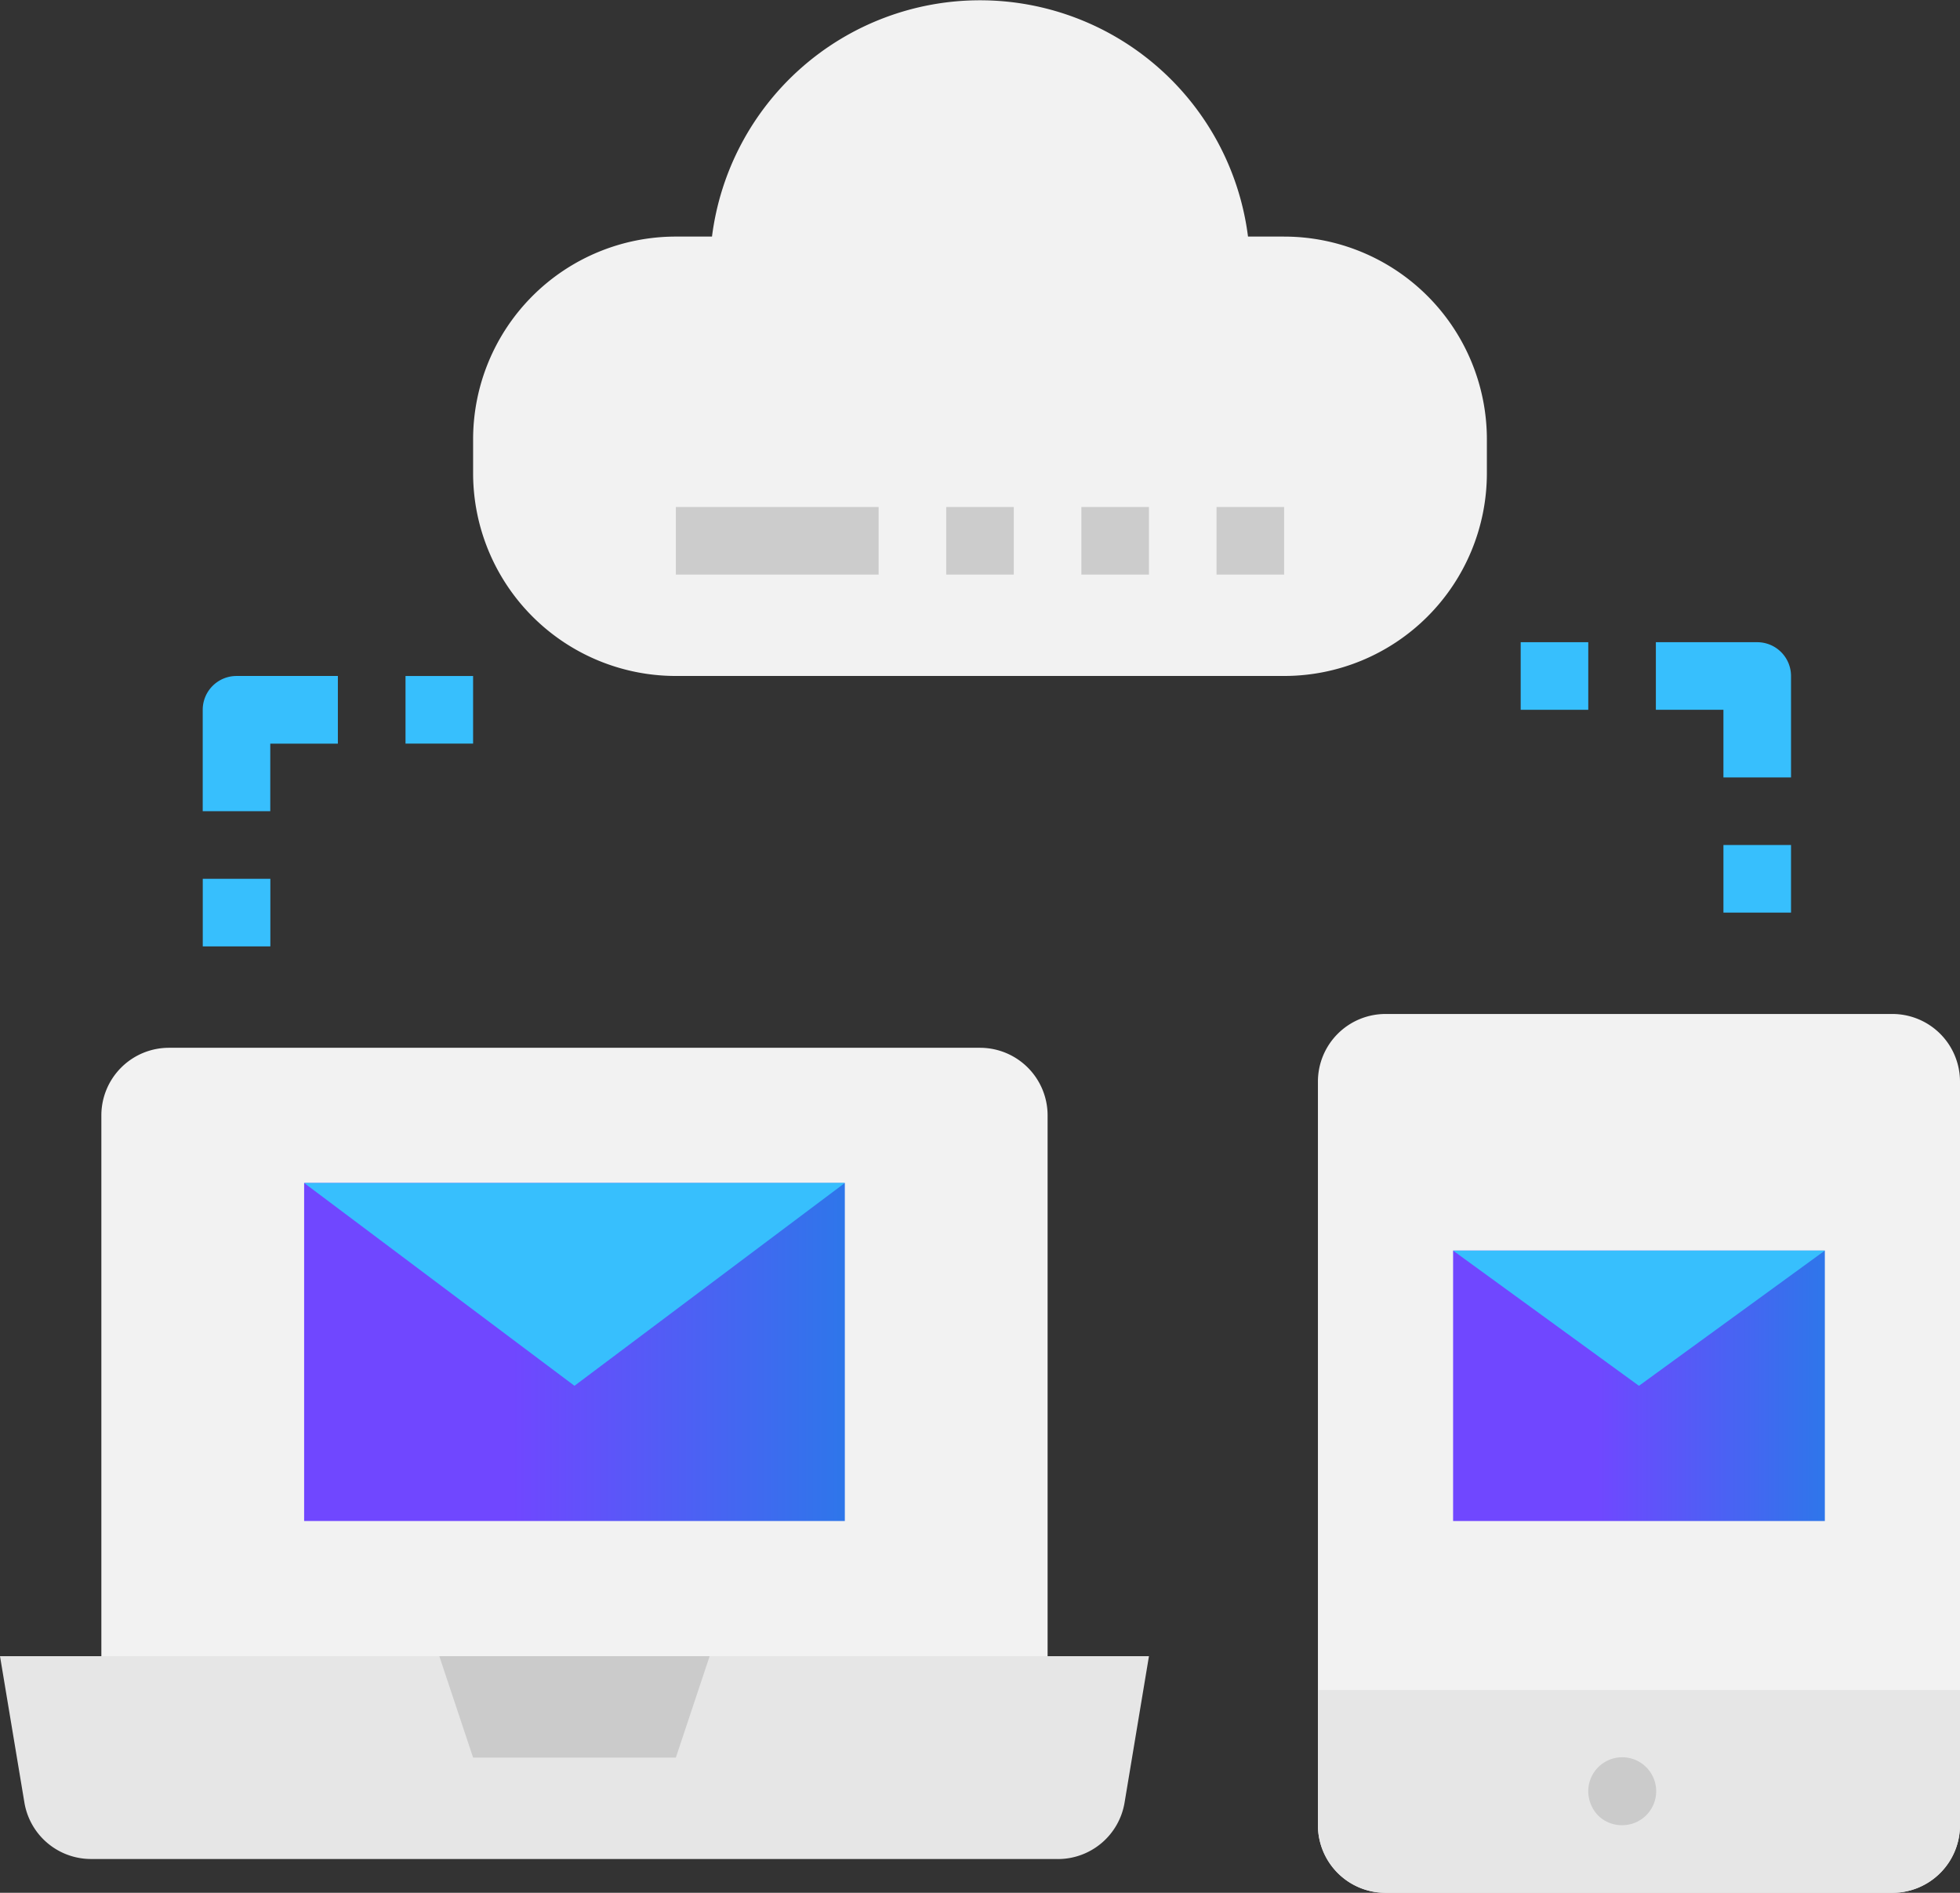 <svg xmlns="http://www.w3.org/2000/svg" xmlns:xlink="http://www.w3.org/1999/xlink" width="164.697" height="159.016" viewBox="0 0 164.697 159.016"><rect x="0" y="0" width="164.697" height="159.016" fill="#333333" stroke="none"/><defs><style>.a{fill:#f2f2f2;}.b{fill:#e6e6e6;}.c{fill:#cbcbcb;}.d{fill:url(#a);}.e{fill:#37bffd;}.f{fill:#ccc;}</style><linearGradient id="a" y1="0.5" x2="1" y2="0.5" gradientUnits="objectBoundingBox"><stop offset="0.386" stop-color="#7047ff"/><stop offset="1" stop-color="#2e76ea"/></linearGradient></defs><path class="a" d="M355.539,437.573h42.591a5.682,5.682,0,0,1,5.681,5.681v62.47a5.682,5.682,0,0,1-5.681,5.681H355.539a5.682,5.682,0,0,1-5.681-5.681v-62.47a5.682,5.682,0,0,1,5.681-5.681Zm0,0" transform="translate(-239.114 -352.388)"/><path class="b" d="M403.81,453.289H349.858v11.358a5.682,5.682,0,0,0,5.681,5.681h42.591a5.682,5.682,0,0,0,5.681-5.681Zm0,0" transform="translate(-239.114 -311.312)"/><path class="a" d="M398.363,433.875h-3.035a22.7,22.7,0,0,0-45.041,0h-3.035a17.038,17.038,0,0,0-17.038,17.038v2.84a17.038,17.038,0,0,0,17.038,17.035h51.112A17.038,17.038,0,0,0,415.4,453.754v-2.84a17.038,17.038,0,0,0-17.038-17.038Zm0,0" transform="translate(-290.459 -414)"/><path class="a" d="M401.081,489.471H321.569V444.04a5.681,5.681,0,0,1,5.681-5.681H395.4a5.681,5.681,0,0,1,5.681,5.681Zm0,0" transform="translate(-313.052 -350.334)"/><path class="b" d="M408.108,469.541H326.862a5.677,5.677,0,0,1-5.6-4.745L319.212,452.5h96.546L413.709,464.8a5.677,5.677,0,0,1-5.6,4.745Zm0,0" transform="translate(-319.212 -313.366)"/><path class="c" d="M329.427,452.5l2.84,8.521h17.038l2.84-8.521Zm0,0" transform="translate(-292.513 -313.366)"/><rect class="d" width="45.434" height="28.396" transform="translate(25.556 99.384)"/><path class="e" d="M326.284,441.5,349,458.54,371.719,441.5Zm0,0" transform="translate(-300.728 -342.119)"/><rect class="e" width="5.679" height="5.679" transform="translate(17.038 73.828)"/><path class="e" d="M329.6,441.076h-5.677v-8.521a2.841,2.841,0,0,1,2.84-2.84h8.517V435.4H329.6Zm0,0" transform="translate(-306.889 -372.926)"/><rect class="e" width="5.679" height="5.679" transform="translate(34.075 56.791)"/><rect class="e" width="5.679" height="5.679" transform="translate(144.819 70.989)"/><path class="e" d="M369.074,440.288h-5.681v-5.681h-5.677V428.93h8.517a2.84,2.84,0,0,1,2.84,2.837Zm0,0" transform="translate(-218.575 -374.978)"/><rect class="e" width="5.679" height="5.679" transform="translate(127.782 53.951)"/><rect class="d" width="31.236" height="22.717" transform="translate(122.103 105.064)"/><path class="e" d="M368.619,454.432l15.618-11.358H353Zm0,0" transform="translate(-230.899 -338.01)"/><path class="c" d="M358.984,460.538a2.824,2.824,0,0,1-2.016-.82,2.963,2.963,0,0,1-.824-2.016,2.854,2.854,0,1,1,2.84,2.837Zm0,0" transform="translate(-222.684 -307.203)"/><rect class="f" width="5.679" height="5.679" transform="translate(79.509 42.593)"/><rect class="f" width="5.679" height="5.679" transform="translate(90.867 42.593)"/><rect class="f" width="5.679" height="5.679" transform="translate(102.225 42.593)"/><rect class="f" width="17.038" height="5.679" transform="translate(56.792 42.593)"/></svg>